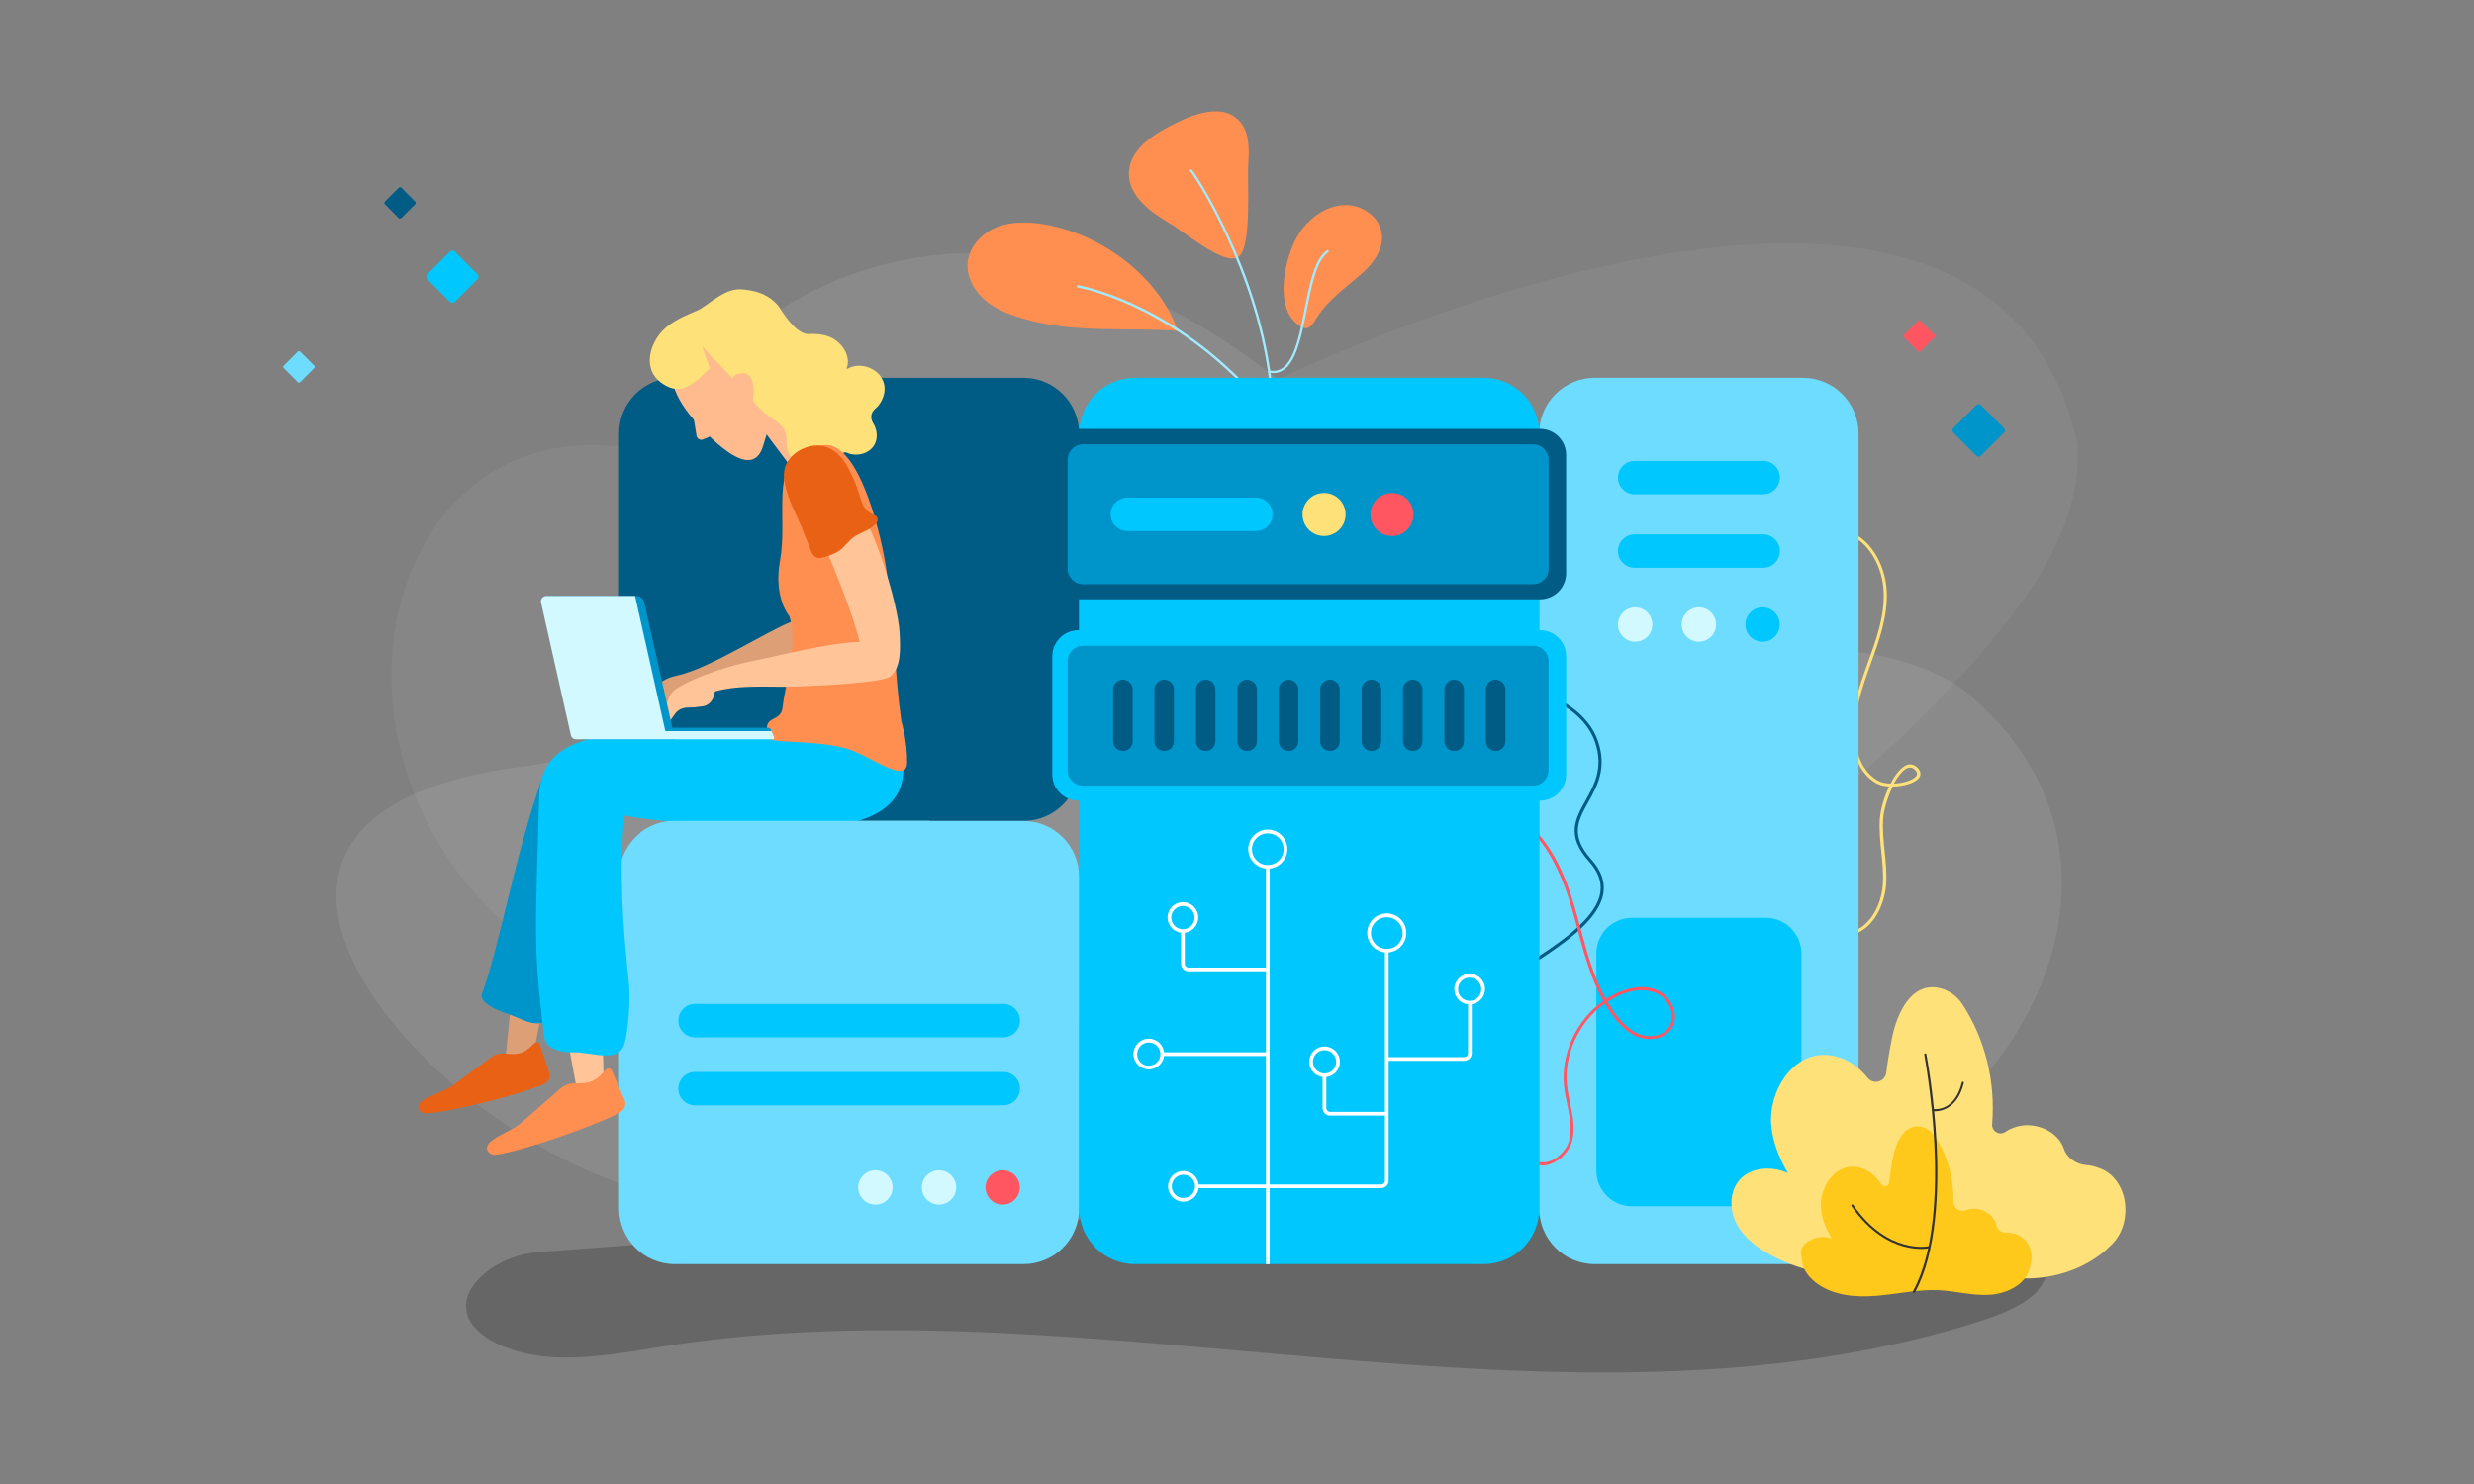<svg width="2000" height="1200" viewBox="0 0 2000 1200" fill="none" xmlns="http://www.w3.org/2000/svg">
<rect x="0" y="0" width="2000" height="1200" fill="#808080" stroke="none"/>
<g clip-path="url(#clip0_41803_22649)">
<path opacity="0.2" d="M1610.67 1003C1193.87 967.105 852.975 980.005 435.075 1012.5C420.575 1013.6 406.475 1018.7 394.775 1027.4C382.075 1036.9 374.475 1049 377.275 1061.2C381.875 1081.7 413.775 1095.2 445.075 1097.3C476.375 1099.4 507.675 1093.2 538.475 1088.4C883.975 1034.7 1261.57 1174.9 1598.17 1069.2C1616.07 1063.5 1634.17 1056.6 1645.37 1045.8C1672.77 1014.3 1637.77 1005.7 1610.67 1003Z" fill="black"/>
<path opacity="0.08" d="M921.175 829.205C1074.97 871.405 1216.77 980.305 1382.17 971.005C1598.57 980.905 1776.77 707.405 1585.27 556.305C1489.77 494.405 1359.77 547.005 1255.97 501.905C1198.77 477.005 1156.87 425.705 1112.97 380.005C1047.47 311.805 971.175 252.005 882.875 223.405C701.775 149.205 463.475 305.405 531.275 508.905C542.875 540.905 537.375 547.805 534.375 558.705C522.475 602.405 470.775 611.405 427.875 619.205C86.175 659.005 388.575 956.805 553.875 968.305C618.475 973.505 657.575 939.005 702.575 895.105C765.975 833.005 834.175 809.905 921.175 829.205Z" fill="white"/>
<path opacity="0.05" d="M711.475 432.605C672.375 427.505 643.075 415.905 609.275 400.405C310.475 226.305 190.875 659.905 488.875 800.005C869.675 958.105 1351.48 833.905 1613.18 514.405C1649.58 470.105 1683.38 417.105 1679.48 359.405C1619.28 78.105 1194.78 229.405 1018.18 313.405C869.975 376.805 869.275 461.805 711.475 432.605Z" fill="white"/>
<path d="M829.175 258.205C817.675 255.005 806.175 250.905 796.975 243.305C787.775 235.705 781.175 224.205 782.275 212.305C783.475 199.405 793.775 188.505 805.775 183.705C817.875 178.905 831.375 179.205 844.175 181.405C889.975 189.205 936.475 222.905 952.175 267.605C911.175 264.405 870.675 269.805 829.175 258.205Z" fill="#FF8F51"/>
<path d="M987.075 377.005C970.775 377.305 953.775 378.105 939.675 386.205C925.575 394.305 915.675 412.005 921.775 427.105C927.875 442.305 947.775 448.105 963.475 443.405C979.175 438.705 991.175 426.105 1001.27 413.205C1023.97 383.905 1023.58 376.405 987.075 377.005Z" fill="#FF8F51"/>
<path d="M945.975 180.905C930.175 171.405 912.475 158.705 912.575 140.305C912.775 120.805 932.675 108.305 950.075 99.705C966.375 91.605 987.975 84.105 1000.98 96.805C1010.18 105.705 1009.98 120.205 1009.08 133.005C1008.18 146.505 1012.28 200.705 1000.88 207.905C989.475 215.105 956.375 186.605 945.975 180.905Z" fill="#FF8F51"/>
<path d="M1102.18 220.005C1111.18 211.905 1118.78 200.505 1116.98 188.505C1114.98 174.905 1100.68 165.305 1086.88 165.805C1073.08 166.205 1060.68 174.805 1052.28 185.705C1040.08 201.705 1029.38 243.605 1046.78 260.405C1059.28 272.405 1060.98 260.405 1068.78 250.805C1078.78 238.505 1090.38 230.605 1102.18 220.005Z" fill="#FF8F51"/>
<path d="M1114.97 765.104C1114.87 765.104 1114.87 765.104 1114.77 765.104C1114.27 765.104 1113.87 764.604 1113.97 764.104C1124.67 654.004 1118.57 557.504 1095.77 477.304C1077.57 413.204 1048.78 359.404 1010.08 317.304C975.675 279.804 939.775 258.804 915.675 247.704C889.575 235.704 871.275 232.504 871.175 232.504C870.675 232.404 870.375 231.904 870.375 231.404C870.475 230.904 870.975 230.604 871.475 230.604C871.675 230.604 890.075 233.804 916.375 245.904C940.675 257.004 976.775 278.204 1011.38 315.804C1050.28 358.104 1079.17 412.204 1097.47 476.604C1120.27 557.004 1126.47 653.704 1115.77 764.204C1115.77 764.704 1115.37 765.104 1114.97 765.104Z" fill="#A0EBFF"/>
<path d="M949.975 414.505C949.475 414.605 949.075 414.205 948.975 413.705C948.875 413.205 949.275 412.705 949.775 412.705C983.775 408.105 1006.97 396.305 1018.87 377.605C1028.47 362.605 1028.07 347.105 1027.87 339.705C1027.87 338.905 1027.87 338.205 1027.87 337.605C1027.57 286.205 1011.07 236.705 997.275 204.205C981.675 167.505 965.375 142.405 962.175 138.505C961.875 138.105 961.875 137.505 962.275 137.205C962.675 136.905 963.275 136.905 963.575 137.305C966.775 141.205 983.275 166.605 998.975 203.405C1012.87 236.005 1029.47 285.805 1029.77 337.505C1029.77 338.105 1029.77 338.805 1029.77 339.505C1029.97 347.105 1030.37 362.905 1020.47 378.405C1008.17 397.705 984.475 409.805 949.975 414.505Z" fill="#A0EBFF"/>
<path d="M1031.18 301.605C1029.58 301.805 1027.98 301.705 1026.18 301.405C1025.68 301.305 1025.38 300.804 1025.48 300.304C1025.58 299.804 1026.08 299.505 1026.58 299.605C1044.18 302.905 1049.48 276.005 1054.58 250.105C1058.78 229.105 1062.68 209.305 1072.68 202.505C1073.08 202.205 1073.68 202.305 1073.98 202.705C1074.28 203.105 1074.18 203.705 1073.78 204.005C1064.38 210.405 1060.38 230.705 1056.48 250.405C1051.58 274.805 1046.58 299.905 1031.18 301.605Z" fill="#A0EBFF"/>
<path d="M363.775 244.105L345.375 225.705C344.275 224.605 344.275 222.805 345.375 221.805L363.775 203.405C364.875 202.305 366.675 202.305 367.675 203.405L386.075 221.805C387.175 222.905 387.175 224.705 386.075 225.705L367.675 244.105C366.575 245.205 364.875 245.205 363.775 244.105Z" fill="#00C7FD"/>
<path d="M1597.58 368.404L1579.18 350.004C1578.08 348.904 1578.08 347.104 1579.18 346.104L1597.58 327.704C1598.68 326.604 1600.48 326.604 1601.48 327.704L1619.88 346.104C1620.98 347.204 1620.98 349.004 1619.88 350.004L1601.48 368.404C1600.48 369.504 1598.68 369.504 1597.58 368.404Z" fill="#0095CA"/>
<path d="M322.375 176.405L311.075 165.005C310.575 164.505 310.575 163.605 311.075 163.105L322.475 151.705C322.975 151.205 323.875 151.205 324.375 151.705L335.775 163.105C336.275 163.605 336.275 164.505 335.775 165.005L324.375 176.405C323.775 176.905 322.975 176.905 322.375 176.405Z" fill="#005B85"/>
<path d="M240.775 309.005L229.375 297.605C228.875 297.105 228.875 296.205 229.375 295.705L240.775 284.305C241.275 283.805 242.175 283.805 242.675 284.305L254.075 295.705C254.575 296.205 254.575 297.105 254.075 297.605L242.675 309.005C242.075 309.605 241.275 309.605 240.775 309.005Z" fill="#6DDCFF"/>
<path d="M1550.57 284.105L1539.17 272.705C1538.67 272.205 1538.67 271.305 1539.17 270.805L1550.57 259.405C1551.07 258.905 1551.97 258.905 1552.47 259.405L1563.87 270.805C1564.37 271.305 1564.37 272.205 1563.87 272.705L1552.47 284.105C1551.97 284.605 1551.17 284.605 1550.57 284.105Z" fill="#FF5662"/>
<path d="M827.375 663.805H545.475C520.575 663.805 500.475 643.605 500.475 618.805V350.505C500.475 325.605 520.675 305.505 545.475 305.505H827.375C852.275 305.505 872.375 325.705 872.375 350.505V618.905C872.475 643.705 852.275 663.805 827.375 663.805Z" fill="#005B85"/>
<path d="M827.375 1022.2H545.475C520.575 1022.2 500.475 1002 500.475 977.205V708.905C500.475 684.005 520.675 663.905 545.475 663.905H827.375C852.275 663.905 872.375 684.105 872.375 708.905V977.305C872.475 1002.1 852.275 1022.2 827.375 1022.2Z" fill="#6DDCFF"/>
<path d="M811.075 838.805H561.875C554.475 838.805 548.375 832.805 548.375 825.305C548.375 817.905 554.375 811.805 561.875 811.805H811.075C818.475 811.805 824.575 817.805 824.575 825.305C824.575 832.805 818.475 838.805 811.075 838.805Z" fill="#00C7FD"/>
<path d="M811.075 893.805H561.875C554.475 893.805 548.375 887.805 548.375 880.305C548.375 872.905 554.375 866.805 561.875 866.805H811.075C818.475 866.805 824.575 872.805 824.575 880.305C824.575 887.705 818.475 893.805 811.075 893.805Z" fill="#00C7FD"/>
<path d="M707.675 974.105C715.352 974.105 721.575 967.881 721.575 960.205C721.575 952.528 715.352 946.305 707.675 946.305C699.998 946.305 693.775 952.528 693.775 960.205C693.775 967.881 699.998 974.105 707.675 974.105Z" fill="#D2F9FF"/>
<path d="M759.075 974.105C766.752 974.105 772.975 967.881 772.975 960.205C772.975 952.528 766.752 946.305 759.075 946.305C751.398 946.305 745.175 952.528 745.175 960.205C745.175 967.881 751.398 974.105 759.075 974.105Z" fill="#D2F9FF"/>
<path d="M810.575 974.105C818.252 974.105 824.475 967.881 824.475 960.205C824.475 952.528 818.252 946.305 810.575 946.305C802.898 946.305 796.675 952.528 796.675 960.205C796.675 967.881 802.898 974.105 810.575 974.105Z" fill="#FF5662"/>
<path d="M1494.87 756.405L1494.47 753.905C1511.07 751.205 1520.97 732.305 1522.07 715.105C1522.67 706.405 1521.77 697.505 1520.87 688.905C1519.97 680.105 1519.07 671.105 1519.67 662.105C1520.17 654.905 1523.07 644.805 1527.17 636.005C1523.47 635.805 1519.97 635.005 1517.47 633.705C1507.07 628.305 1499.97 616.605 1497.77 601.605C1494.77 580.605 1501.57 559.305 1508.77 539.405L1509.77 536.505C1516.57 517.805 1523.57 498.505 1522.77 478.705C1522.07 459.805 1511.67 436.705 1490.67 430.805L1491.37 428.405C1501.17 431.205 1509.67 437.805 1515.87 447.705C1521.47 456.605 1524.87 467.605 1525.27 478.605C1526.07 498.905 1518.97 518.505 1512.07 537.405L1511.07 540.305C1503.97 560.005 1497.27 580.905 1500.17 601.305C1503.07 621.405 1513.97 629.105 1518.57 631.505C1521.17 632.805 1524.67 633.505 1528.37 633.605C1532.27 626.105 1536.97 620.105 1541.77 618.505C1544.07 617.805 1547.47 617.705 1550.77 621.505C1552.97 624.105 1553.07 626.805 1551.17 629.205C1547.77 633.405 1538.57 635.905 1530.07 636.005C1529.87 636.405 1529.67 636.905 1529.47 637.305C1525.57 645.605 1522.77 655.305 1522.37 662.105C1521.77 670.905 1522.67 679.805 1523.57 688.505C1524.47 697.205 1525.37 706.205 1524.77 715.105C1523.37 733.505 1512.77 753.505 1494.87 756.405ZM1544.07 620.605C1543.57 620.605 1542.97 620.705 1542.37 620.905C1538.87 622.105 1534.87 626.605 1531.07 633.605C1538.67 633.305 1546.37 630.905 1548.97 627.705C1549.67 626.805 1550.47 625.305 1548.67 623.105C1547.27 621.405 1545.77 620.605 1544.07 620.605Z" fill="#FFE17A"/>
<path d="M1457.47 1022.2H1289.27C1264.37 1022.2 1244.27 1002 1244.27 977.205V350.505C1244.27 325.605 1264.47 305.505 1289.27 305.505H1457.47C1482.37 305.505 1502.47 325.705 1502.47 350.505V977.305C1502.47 1002.1 1482.37 1022.2 1457.47 1022.2Z" fill="#6DDCFF"/>
<path d="M1427.38 975.405H1319.38C1303.38 975.405 1290.48 962.505 1290.48 946.505V771.105C1290.48 755.105 1303.38 742.205 1319.38 742.205H1427.38C1443.38 742.205 1456.28 755.105 1456.28 771.105V946.505C1456.38 962.505 1443.38 975.405 1427.38 975.405Z" fill="#00C7FD"/>
<path d="M1425.38 399.705H1321.48C1314.08 399.705 1307.98 393.705 1307.98 386.205C1307.98 378.805 1313.98 372.705 1321.48 372.705H1425.38C1432.78 372.705 1438.88 378.705 1438.88 386.205C1438.77 393.605 1432.78 399.705 1425.38 399.705Z" fill="#00C7FD"/>
<path d="M1425.38 459.105H1321.48C1314.08 459.105 1307.98 453.105 1307.98 445.605C1307.98 438.205 1313.98 432.105 1321.48 432.105H1425.38C1432.78 432.105 1438.88 438.105 1438.88 445.605C1438.77 453.105 1432.78 459.105 1425.38 459.105Z" fill="#00C7FD"/>
<path d="M1321.88 518.905C1329.55 518.905 1335.78 512.682 1335.78 505.005C1335.78 497.328 1329.55 491.105 1321.88 491.105C1314.2 491.105 1307.98 497.328 1307.98 505.005C1307.98 512.682 1314.2 518.905 1321.88 518.905Z" fill="#D2F9FF"/>
<path d="M1373.38 518.905C1381.05 518.905 1387.28 512.682 1387.28 505.005C1387.28 497.328 1381.05 491.105 1373.38 491.105C1365.7 491.105 1359.48 497.328 1359.48 505.005C1359.48 512.682 1365.7 518.905 1373.38 518.905Z" fill="#D2F9FF"/>
<path d="M1424.88 518.905C1432.55 518.905 1438.78 512.682 1438.78 505.005C1438.78 497.328 1432.55 491.105 1424.88 491.105C1417.2 491.105 1410.98 497.328 1410.98 505.005C1410.98 512.682 1417.2 518.905 1424.88 518.905Z" fill="#00C7FD"/>
<path d="M1208.88 799.005L1207.48 797.005C1214.28 792.205 1221.98 787.305 1230.18 782.105C1258.58 764.005 1290.68 743.505 1293.78 721.205C1294.88 712.805 1291.88 704.705 1284.48 696.505C1265.88 675.805 1273.48 662.105 1281.68 647.505C1288.78 634.705 1296.18 621.505 1289.78 601.105C1280.58 572.105 1244.18 557.705 1213.18 553.905L1213.48 551.405C1245.28 555.305 1282.58 570.205 1292.18 600.405C1298.98 621.805 1290.98 636.105 1283.88 648.805C1275.88 663.205 1268.98 675.505 1286.38 694.905C1294.18 703.505 1297.48 712.505 1296.28 721.605C1293.08 745.005 1260.38 765.905 1231.58 784.305C1223.28 789.405 1215.58 794.205 1208.88 799.005Z" fill="#005B85"/>
<path d="M1247.48 942.405C1243.68 942.405 1240.18 941.105 1237.28 938.405L1238.98 936.605C1242.48 939.905 1247.28 940.705 1252.38 939.105C1260.28 936.605 1267.28 928.905 1268.88 920.905C1270.78 911.605 1268.88 902.405 1266.88 892.605C1265.88 887.805 1264.88 882.905 1264.38 878.005C1261.68 851.805 1274.58 824.605 1296.08 809.405C1286.08 791.505 1280.58 771.105 1275.28 751.305C1273.98 746.405 1272.58 741.305 1271.18 736.305C1256.48 684.805 1236.78 668.505 1223.18 660.605L1224.38 658.405C1253.48 675.205 1266.38 710.505 1273.58 735.505C1274.98 740.505 1276.38 745.605 1277.68 750.505C1282.98 770.105 1288.38 790.305 1298.18 807.905C1300.58 806.305 1303.08 804.905 1305.68 803.605C1313.08 800.005 1327.38 794.905 1340.38 801.005C1346.48 803.905 1351.38 809.805 1353.28 816.505C1354.78 822.105 1354.08 827.505 1351.28 831.705C1345.78 840.005 1334.38 841.705 1325.98 839.105C1318.48 836.805 1311.58 831.305 1304.78 822.505C1302.08 818.905 1299.58 815.205 1297.28 811.405C1276.68 826.105 1264.18 852.305 1266.78 877.605C1267.28 882.405 1268.28 887.205 1269.28 891.905C1271.28 901.505 1273.28 911.405 1271.28 921.205C1269.48 930.105 1261.78 938.505 1253.08 941.305C1251.18 942.105 1249.28 942.405 1247.48 942.405ZM1299.48 810.105C1301.68 813.905 1304.18 817.605 1306.88 821.105C1313.38 829.505 1319.88 834.705 1326.88 836.905C1334.38 839.205 1344.48 837.805 1349.28 830.505C1351.68 826.805 1352.28 822.205 1350.98 817.305C1349.28 811.305 1344.88 805.905 1339.38 803.305C1334.18 800.905 1323.08 797.905 1306.78 805.805C1304.28 807.205 1301.78 808.605 1299.48 810.105Z" fill="#FF5662"/>
<path d="M1199.38 1022.2H917.475C892.575 1022.2 872.475 1002 872.475 977.205V350.505C872.475 325.605 892.675 305.505 917.475 305.505H1199.38C1224.28 305.505 1244.38 325.705 1244.38 350.505V977.305C1244.38 1002.1 1224.28 1022.2 1199.38 1022.2Z" fill="#00C7FD"/>
<path d="M1025.08 850.905H939.575V853.905H1025.08V850.905Z" fill="white"/>
<path d="M1116.48 960.805H967.575V957.805H1116.48C1118.18 957.805 1119.58 956.405 1119.58 954.705V768.705H1122.58V954.705C1122.58 958.105 1119.78 960.805 1116.48 960.805Z" fill="white"/>
<path d="M928.675 864.705C921.875 864.705 916.275 859.205 916.275 852.305C916.275 845.505 921.775 839.905 928.675 839.905C935.575 839.905 941.075 845.405 941.075 852.305C941.075 859.205 935.575 864.705 928.675 864.705ZM928.675 843.005C923.475 843.005 919.275 847.205 919.275 852.405C919.275 857.605 923.475 861.805 928.675 861.805C933.875 861.805 938.075 857.605 938.075 852.405C938.075 847.205 933.875 843.005 928.675 843.005Z" fill="white"/>
<path d="M956.275 754.305C949.475 754.305 943.875 748.805 943.875 741.905C943.875 735.005 949.375 729.505 956.275 729.505C963.175 729.505 968.675 735.005 968.675 741.905C968.675 748.805 963.075 754.305 956.275 754.305ZM956.275 732.605C951.075 732.605 946.875 736.805 946.875 742.005C946.875 747.205 951.075 751.405 956.275 751.405C961.475 751.405 965.675 747.205 965.675 742.005C965.675 736.805 961.375 732.605 956.275 732.605Z" fill="white"/>
<path d="M956.675 971.705C949.875 971.705 944.275 966.205 944.275 959.305C944.275 952.405 949.775 946.905 956.675 946.905C963.575 946.905 969.075 952.405 969.075 959.305C969.075 966.205 963.475 971.705 956.675 971.705ZM956.675 949.905C951.475 949.905 947.275 954.105 947.275 959.305C947.275 964.505 951.475 968.705 956.675 968.705C961.875 968.705 966.075 964.505 966.075 959.305C966.075 954.105 961.875 949.905 956.675 949.905Z" fill="white"/>
<path d="M1024.88 702.405C1016.18 702.405 1009.08 695.305 1009.08 686.605C1009.08 677.905 1016.18 670.805 1024.88 670.805C1033.58 670.805 1040.68 677.905 1040.68 686.605C1040.68 695.305 1033.58 702.405 1024.88 702.405ZM1024.88 673.905C1017.78 673.905 1012.08 679.605 1012.08 686.705C1012.08 693.805 1017.78 699.505 1024.88 699.505C1031.98 699.505 1037.68 693.805 1037.68 686.705C1037.68 679.605 1031.98 673.905 1024.88 673.905Z" fill="white"/>
<path d="M1121.08 770.205C1112.38 770.205 1105.28 763.105 1105.28 754.405C1105.28 745.705 1112.38 738.604 1121.08 738.604C1129.78 738.604 1136.88 745.705 1136.88 754.405C1136.88 763.105 1129.78 770.205 1121.08 770.205ZM1121.08 741.705C1113.98 741.705 1108.28 747.405 1108.28 754.505C1108.28 761.605 1113.98 767.305 1121.08 767.305C1128.18 767.305 1133.88 761.605 1133.88 754.505C1133.88 747.405 1128.08 741.705 1121.08 741.705Z" fill="white"/>
<path d="M1026.38 700.905H1023.38V1022.2H1026.38V700.905Z" fill="white"/>
<path d="M1023.68 785.405H960.875C957.475 785.405 954.775 782.705 954.775 779.305V752.905H957.775V779.305C957.775 781.005 959.175 782.405 960.875 782.405H1023.68V785.405Z" fill="white"/>
<path d="M1070.78 871.005C1063.98 871.005 1058.38 865.505 1058.38 858.605C1058.38 851.705 1063.88 846.205 1070.78 846.205C1077.68 846.205 1083.18 851.705 1083.18 858.605C1083.18 865.505 1077.58 871.005 1070.78 871.005ZM1070.78 849.205C1065.58 849.205 1061.38 853.405 1061.38 858.605C1061.38 863.805 1065.58 868.005 1070.78 868.005C1075.98 868.005 1080.18 863.805 1080.18 858.605C1080.18 853.405 1075.88 849.205 1070.78 849.205Z" fill="white"/>
<path d="M1188.08 812.205C1181.28 812.205 1175.68 806.705 1175.68 799.805C1175.68 793.005 1181.18 787.405 1188.08 787.405C1194.98 787.405 1200.48 792.905 1200.48 799.805C1200.48 806.605 1194.88 812.205 1188.08 812.205ZM1188.08 790.505C1182.88 790.505 1178.68 794.705 1178.68 799.905C1178.68 805.105 1182.88 809.305 1188.08 809.305C1193.28 809.305 1197.48 805.105 1197.48 799.905C1197.48 794.705 1193.28 790.505 1188.08 790.505Z" fill="white"/>
<path d="M1120.28 902.104H1075.28C1071.88 902.104 1069.18 899.405 1069.18 896.005V869.604H1072.18V896.005C1072.18 897.705 1073.58 899.104 1075.28 899.104H1120.28V902.104Z" fill="white"/>
<path d="M1183.68 857.805H1120.48V854.805H1183.68C1185.38 854.805 1186.78 853.405 1186.78 851.705V811.405H1189.78V851.705C1189.78 855.105 1186.98 857.805 1183.68 857.805Z" fill="white"/>
<path d="M1244.98 484.605H871.775C860.075 484.605 850.675 475.105 850.675 463.505V367.905C850.675 356.205 860.175 346.805 871.775 346.805H1244.98C1256.68 346.805 1266.08 356.305 1266.08 367.905V463.505C1266.08 475.105 1256.68 484.605 1244.98 484.605Z" fill="#005B85"/>
<path d="M1239.48 472.405H875.475C868.675 472.405 863.075 466.905 863.075 460.005V371.705C863.075 364.905 868.575 359.305 875.475 359.305H1239.48C1246.28 359.305 1251.88 364.805 1251.88 371.705V460.005C1251.88 466.905 1246.28 472.405 1239.48 472.405Z" fill="#0095CA"/>
<path d="M1070.38 433.404C1079.99 433.404 1087.78 425.614 1087.78 416.004C1087.78 406.395 1079.99 398.604 1070.38 398.604C1060.77 398.604 1052.98 406.395 1052.98 416.004C1052.98 425.614 1060.77 433.404 1070.38 433.404Z" fill="#FFE17A"/>
<path d="M1125.28 433.404C1134.89 433.404 1142.68 425.614 1142.68 416.004C1142.68 406.395 1134.89 398.604 1125.28 398.604C1115.67 398.604 1107.88 406.395 1107.88 416.004C1107.88 425.614 1115.67 433.404 1125.28 433.404Z" fill="#FF5662"/>
<path d="M1015.28 429.404H911.375C903.975 429.404 897.875 423.404 897.875 415.904C897.875 408.504 903.875 402.404 911.375 402.404H1015.28C1022.68 402.404 1028.78 408.404 1028.78 415.904C1028.78 423.404 1022.78 429.404 1015.28 429.404Z" fill="#00C7FD"/>
<path d="M1244.98 647.405H871.775C860.075 647.405 850.675 637.904 850.675 626.304V530.704C850.675 519.004 860.175 509.604 871.775 509.604H1244.98C1256.68 509.604 1266.08 519.104 1266.08 530.704V626.304C1266.08 638.004 1256.68 647.405 1244.98 647.405Z" fill="#00C7FD"/>
<path d="M1239.48 635.305H875.475C868.675 635.305 863.075 629.805 863.075 622.905V534.605C863.075 527.805 868.575 522.205 875.475 522.205H1239.48C1246.28 522.205 1251.88 527.705 1251.88 534.605V622.905C1251.88 629.705 1246.28 635.305 1239.48 635.305Z" fill="#0095CA"/>
<path d="M907.775 607.305C903.475 607.305 899.875 603.805 899.875 599.405V557.505C899.875 553.205 903.375 549.604 907.775 549.604C912.075 549.604 915.675 553.105 915.675 557.505V599.405C915.575 603.805 912.075 607.305 907.775 607.305Z" fill="#005B85"/>
<path d="M941.175 607.305C936.875 607.305 933.275 603.805 933.275 599.405V557.505C933.275 553.205 936.775 549.604 941.175 549.604C945.475 549.604 949.075 553.105 949.075 557.505V599.405C949.075 603.805 945.575 607.305 941.175 607.305Z" fill="#005B85"/>
<path d="M974.675 607.305C970.375 607.305 966.775 603.805 966.775 599.405V557.505C966.775 553.205 970.275 549.604 974.675 549.604C978.975 549.604 982.575 553.105 982.575 557.505V599.405C982.575 603.805 979.075 607.305 974.675 607.305Z" fill="#005B85"/>
<path d="M1008.18 607.305C1003.88 607.305 1000.28 603.805 1000.28 599.405V557.505C1000.28 553.205 1003.78 549.604 1008.18 549.604C1012.48 549.604 1016.08 553.105 1016.08 557.505V599.405C1016.08 603.805 1012.48 607.305 1008.18 607.305Z" fill="#005B85"/>
<path d="M1041.68 607.305C1037.38 607.305 1033.78 603.805 1033.78 599.405V557.505C1033.78 553.205 1037.28 549.604 1041.68 549.604C1045.98 549.604 1049.58 553.105 1049.58 557.505V599.405C1049.48 603.805 1045.98 607.305 1041.68 607.305Z" fill="#005B85"/>
<path d="M1075.18 607.305C1070.88 607.305 1067.28 603.805 1067.28 599.405V557.505C1067.28 553.205 1070.78 549.604 1075.18 549.604C1079.48 549.604 1083.08 553.105 1083.08 557.505V599.405C1082.98 603.805 1079.48 607.305 1075.18 607.305Z" fill="#005B85"/>
<path d="M1108.68 607.305C1104.38 607.305 1100.78 603.805 1100.78 599.405V557.505C1100.78 553.205 1104.28 549.604 1108.68 549.604C1112.98 549.604 1116.58 553.105 1116.58 557.505V599.405C1116.48 603.805 1112.98 607.305 1108.68 607.305Z" fill="#005B85"/>
<path d="M1142.08 607.305C1137.78 607.305 1134.18 603.805 1134.18 599.405V557.505C1134.18 553.205 1137.68 549.604 1142.08 549.604C1146.38 549.604 1149.98 553.105 1149.98 557.505V599.405C1149.98 603.805 1146.48 607.305 1142.08 607.305Z" fill="#005B85"/>
<path d="M1175.58 607.305C1171.28 607.305 1167.68 603.805 1167.68 599.405V557.505C1167.68 553.205 1171.18 549.604 1175.58 549.604C1179.88 549.604 1183.48 553.105 1183.48 557.505V599.405C1183.48 603.805 1179.98 607.305 1175.58 607.305Z" fill="#005B85"/>
<path d="M1209.08 607.305C1204.78 607.305 1201.18 603.805 1201.18 599.405V557.505C1201.18 553.205 1204.68 549.604 1209.08 549.604C1213.38 549.604 1216.98 553.105 1216.98 557.505V599.405C1216.98 603.805 1213.38 607.305 1209.08 607.305Z" fill="#005B85"/>
<path d="M1697.97 944.905C1694.37 943.405 1690.47 942.405 1686.47 942.105C1678.47 941.405 1671.07 936.605 1668.47 928.905C1668.27 928.305 1668.07 927.805 1667.87 927.305C1661.67 913.105 1643.17 906.505 1628.57 911.605C1625.87 912.505 1623.37 913.805 1620.97 915.405C1616.17 918.505 1609.97 914.605 1610.47 908.905C1613.27 875.205 1605.07 840.605 1586.57 812.305C1582.07 805.305 1574.97 800.205 1566.77 798.705C1544.87 794.805 1533.67 819.005 1529.57 839.005C1527.67 848.405 1526.07 857.805 1524.87 867.305C1523.97 874.805 1514.47 877.405 1509.77 871.505C1504.47 864.905 1497.87 859.405 1489.97 856.205C1485.07 854.205 1479.87 853.005 1474.57 853.005C1447.57 853.005 1429.17 884.005 1431.97 910.805C1433.37 924.305 1438.47 936.805 1445.37 948.605C1444.67 948.305 1444.07 948.005 1443.37 947.705C1431.17 943.005 1415.77 944.005 1406.77 953.505C1397.87 963.005 1397.87 978.505 1404.07 990.005C1410.27 1001.5 1421.37 1009.5 1432.87 1015.6C1476.47 1038.5 1531.87 1037.2 1574.37 1012.2C1608.67 1039.9 1661.77 1041.1 1697.27 1015C1699.97 1013 1702.57 1010.9 1704.87 1008.5C1712.47 1002.1 1717.57 992.505 1718.17 980.505C1719.07 963.905 1710.37 949.505 1697.97 944.905Z" fill="#FFE17A"/>
<path d="M1638.37 1004.2C1634.37 998.905 1627.87 996.605 1621.37 996.705C1617.77 996.805 1614.57 994.305 1613.87 990.805C1613.67 989.805 1613.37 988.905 1612.97 987.905C1609.27 979.405 1598.27 975.505 1589.57 978.505C1589.47 978.505 1589.47 978.505 1589.37 978.605C1584.27 980.505 1578.97 976.805 1579.07 971.305C1579.47 953.005 1574.57 934.605 1564.47 919.205C1561.87 915.205 1557.87 912.205 1553.17 911.205C1539.77 908.405 1532.97 923.105 1530.47 935.105C1529.07 942.105 1527.97 949.105 1527.17 956.205C1526.87 959.405 1522.67 960.405 1520.87 957.605C1517.37 952.205 1512.67 947.705 1506.77 945.305C1503.87 944.105 1500.67 943.405 1497.57 943.405C1481.47 943.405 1470.47 961.905 1472.17 977.905C1473.07 986.305 1476.37 994.105 1480.77 1001.4C1475.07 999.605 1468.67 999.805 1463.87 1002.8C1458.47 1004.8 1454.57 1009.6 1456.27 1016.9C1456.37 1017.2 1456.47 1017.6 1456.57 1017.9C1456.67 1019.6 1456.87 1021.2 1457.37 1022.8C1459.17 1028.9 1463.57 1034 1468.67 1037.7C1482.27 1047.7 1500.27 1049.2 1517.07 1047.8C1533.87 1046.4 1550.57 1042.5 1567.37 1043.3C1581.07 1044 1594.67 1047.8 1608.37 1047C1617.27 1046.5 1626.57 1043.3 1633.17 1037.6H1633.37C1633.57 1037.4 1633.77 1037.2 1633.87 1037C1637.07 1034 1639.57 1030.3 1640.77 1026C1640.67 1025.9 1640.57 1025.8 1640.57 1025.7C1643.37 1018.6 1643.17 1010.6 1638.37 1004.2Z" fill="#FEC91B"/>
<path d="M1547.17 1045.4C1547.07 1045.4 1546.87 1045.4 1546.77 1045.3C1546.37 1045.1 1546.18 1044.5 1546.48 1044.1C1564.08 1012.1 1565.57 961.804 1563.77 925.304C1561.77 885.604 1555.58 853.104 1555.58 852.804C1555.48 852.304 1555.77 851.904 1556.27 851.804C1556.77 851.704 1557.17 852.004 1557.27 852.504C1557.37 852.804 1563.58 885.404 1565.58 925.204C1567.38 962.004 1565.88 1012.6 1548.08 1045C1547.78 1045.3 1547.47 1045.4 1547.17 1045.4Z" fill="#333333"/>
<path d="M1553.08 1009.9C1549.48 1009.9 1544.38 1009.5 1538.48 1007.8C1527.48 1004.7 1511.37 996.504 1496.77 975.304C1496.47 974.904 1496.58 974.404 1496.98 974.104C1497.38 973.804 1497.88 973.904 1498.18 974.304C1512.48 995.104 1528.17 1003.1 1538.87 1006.1C1550.47 1009.4 1558.67 1007.8 1558.77 1007.7C1559.27 1007.6 1559.67 1007.9 1559.77 1008.4C1559.87 1008.9 1559.58 1009.3 1559.08 1009.4C1558.88 1009.5 1556.78 1009.9 1553.08 1009.9Z" fill="#333333"/>
<path d="M1564.58 898.604C1563.98 898.604 1563.68 898.604 1563.68 898.604C1563.18 898.504 1562.88 898.104 1562.88 897.604C1562.98 897.104 1563.38 896.804 1563.88 896.804C1564.57 896.904 1580.38 898.404 1585.98 875.304C1586.08 874.804 1586.58 874.604 1586.98 874.704C1587.48 874.804 1587.68 875.304 1587.58 875.704C1582.38 897.104 1568.28 898.604 1564.58 898.604Z" fill="#333333"/>
<path d="M428.775 865.805L408.675 855.705L414.775 794.104L440.075 806.805L428.775 865.805Z" fill="#DD9F76"/>
<path d="M339.175 892.304C341.575 888.704 352.575 884.604 357.575 882.404C361.075 880.804 364.875 878.704 367.875 876.404C374.675 871.304 394.975 856.404 394.975 856.404C398.675 853.004 403.675 851.404 408.575 851.904C410.475 852.104 412.275 852.304 413.275 852.304C421.775 852.704 425.875 849.704 431.875 843.704C433.375 842.204 436.075 842.904 436.475 845.004L444.175 867.604C445.575 871.604 443.175 875.104 439.075 876.904C420.275 885.004 365.475 899.004 345.075 900.304C339.975 900.704 336.475 896.404 339.175 892.304Z" fill="#E96115"/>
<path d="M498.575 647.705C481.975 695.805 473.475 730.805 460.775 783.505C457.875 795.405 451.975 814.005 445.475 821.705C435.275 833.905 423.575 824.005 407.875 818.905C401.375 816.805 387.175 810.205 389.575 803.805C404.375 763.405 415.675 693.005 438.675 628.305L498.575 647.705Z" fill="#0095CA"/>
<path d="M628.075 322.705L667.275 365.505L644.275 384.005L608.775 336.705L628.075 322.705Z" fill="#FFBB8D"/>
<path d="M628.975 281.705C608.875 259.805 576.375 257.005 556.375 275.305C540.375 289.905 538.775 306.805 551.575 327.005C554.775 332.105 558.975 337.405 564.075 343.005C584.175 364.905 609.675 386.005 617.075 360.005C631.175 310.805 649.075 303.605 628.975 281.705Z" fill="#FFBB8D"/>
<path d="M558.375 323.105L563.075 352.405C563.475 354.805 566.075 356.305 568.375 355.305L576.075 352.105L558.375 323.105Z" fill="#FFBB8D"/>
<path d="M608.675 321.505C607.375 322.805 610.375 326.705 612.275 328.205C620.275 336.405 616.275 332.605 627.575 340.705C642.875 351.605 629.475 358.805 642.275 373.905C647.475 380.105 658.375 381.405 666.975 380.105C673.275 379.105 678.575 374.205 680.075 368.105C680.575 366.105 682.875 365.205 684.775 366.105C692.275 369.505 702.375 367.105 706.675 360.005C709.975 354.505 709.175 347.405 705.775 342.005C703.375 338.305 703.975 333.605 707.275 330.805C713.575 325.505 716.975 316.405 714.075 308.505C710.075 297.505 695.075 292.305 685.075 298.205C684.675 298.405 684.275 298.105 684.475 297.705C688.275 287.705 680.175 275.805 669.875 272.105C664.775 270.205 659.275 269.805 653.875 270.105C645.075 270.605 635.375 257.005 630.675 249.505C625.375 241.205 615.875 236.305 606.275 234.805C596.275 233.205 591.175 233.005 577.875 241.705C573.775 244.405 567.675 249.405 563.175 251.305C555.075 254.705 546.875 258.205 539.975 263.505C527.475 273.105 520.075 292.305 529.675 304.805C532.075 307.905 535.275 310.305 538.675 312.105C552.375 319.205 561.375 309.705 573.775 298.005C574.075 297.705 567.475 280.705 567.675 280.405C568.175 279.805 577.575 291.905 578.075 291.305L591.675 305.405L608.675 321.505Z" fill="#FFE17A"/>
<path d="M588.875 317.505C590.275 324.905 596.575 329.905 602.875 328.705C609.175 327.505 610.175 318.305 608.775 310.905C607.375 303.505 604.075 300.705 597.775 302.005C591.475 303.305 587.475 310.105 588.875 317.505Z" fill="#FFBB8D"/>
<path d="M517.975 578.305C528.275 561.705 527.475 550.505 547.175 546.305C573.575 540.705 619.075 510.705 640.575 502.405C647.375 499.805 663.475 512.305 660.975 523.505C659.275 530.905 610.275 542.005 600.375 545.105C578.875 551.805 567.475 552.605 549.775 565.505L538.075 582.005L517.975 578.305Z" fill="#DD9F76"/>
<path d="M488.175 876.405L466.675 882.705L456.075 825.605L486.475 816.705L488.175 876.405Z" fill="#FFC599"/>
<path d="M394.475 925.605C396.675 921.505 408.175 916.105 413.275 913.305C416.875 911.305 420.775 908.705 423.775 905.905C430.575 899.805 451.075 882.005 451.075 882.005C454.775 878.005 459.875 875.805 465.275 875.905C467.275 875.905 469.275 876.005 470.375 875.905C479.475 875.505 483.675 872.005 489.575 865.005C491.075 863.205 493.975 863.805 494.675 866.005L504.975 889.505C506.775 893.705 504.575 897.705 500.375 900.005C480.975 910.405 423.375 930.405 401.475 933.705C396.075 934.505 391.975 930.205 394.475 925.605Z" fill="#FF8F51"/>
<path d="M622.275 590.105C602.475 588.005 567.775 589.805 539.375 589.805C522.375 589.805 492.375 593.805 476.775 597.605C461.175 601.405 440.475 610.405 436.775 634.905C436.175 638.705 436.075 637.405 435.975 641.205C432.975 750.805 430.575 765.305 440.075 838.805C441.375 848.905 455.275 851.105 462.075 850.905C478.575 850.305 499.175 860.305 504.575 844.605C507.975 834.705 509.775 807.705 508.375 794.805C503.175 745.905 500.375 703.405 504.675 659.405C509.875 660.505 514.475 661.305 518.175 661.705C611.875 672.505 729.975 685.805 730.275 622.405C701.275 594.905 662.075 594.305 622.275 590.105Z" fill="#00C7FD"/>
<path d="M716.975 463.905C725.575 535.205 722.575 538.805 728.675 583.305C728.675 583.305 733.675 599.705 733.275 616.905C732.875 635.205 702.075 609.805 683.075 605.005C654.975 597.805 622.875 601.605 621.275 596.405C615.175 576.705 631.275 585.605 632.675 571.705C634.275 555.205 645.675 520.305 638.075 498.205C638.075 498.205 625.075 483.405 630.575 453.305C636.875 418.705 622.775 375.705 651.075 363.505C651.075 363.505 658.875 360.705 665.975 359.905C695.175 356.505 713.675 437.105 716.975 463.905Z" fill="#FF8F51"/>
<path d="M727.175 511.205C726.075 489.505 707.375 426.905 693.275 410.405C688.875 404.905 688.375 406.305 682.075 400.705C673.575 393.205 661.575 404.205 659.775 419.905C659.275 424.405 660.175 428.905 662.275 432.805C669.575 446.605 682.175 479.305 686.775 492.505C687.975 495.905 689.275 499.505 693.275 512.405L695.075 519.105C669.775 519.505 628.275 530.705 610.275 534.105C591.975 537.605 562.975 546.405 546.475 557.105C544.075 558.705 542.175 561.005 541.075 563.605L532.375 585.005C531.675 586.805 532.575 588.905 534.475 589.405C535.775 589.805 537.175 589.205 537.875 588.205L545.575 577.405C547.775 574.305 551.275 572.405 555.175 572.205L561.275 572.005L566.875 571.305H566.975C572.075 571.105 576.175 567.105 577.275 562.105L577.975 559.105C599.075 553.205 622.075 556.005 644.475 555.105C654.875 554.705 712.375 552.505 719.575 547.105C728.975 540.005 727.775 522.405 727.175 511.205ZM704.775 438.705C704.775 438.405 704.775 438.105 704.775 438.005C704.775 438.105 704.775 438.305 704.775 438.705Z" fill="#FFC599"/>
<path d="M694.075 398.105C692.375 392.705 690.175 386.805 687.175 381.505C686.475 379.905 685.775 378.405 684.875 376.905C678.175 365.005 665.575 355.205 648.775 362.905C645.775 364.305 642.975 366.205 640.575 368.505C632.975 376.105 632.575 383.705 635.075 393.805C637.675 404.405 640.475 409.205 647.375 424.805C650.375 432.205 653.375 439.705 656.375 447.105C657.575 450.105 660.775 451.805 663.975 451.105C668.575 450.005 673.475 448.405 677.575 445.905C682.775 442.705 685.975 436.805 691.175 433.605C697.075 430.105 704.775 428.005 708.775 422.605C710.375 420.405 709.275 417.305 706.775 416.505C704.075 415.605 701.675 413.805 699.875 411.605C699.075 410.605 698.375 409.605 697.675 408.505C696.175 404.605 694.975 401.005 694.075 398.105Z" fill="#E96115"/>
<path d="M624.675 593.405L623.375 590.205C622.975 589.105 622.075 588.505 621.175 588.505H543.575L520.775 486.905C520.075 484.005 517.475 481.905 514.475 481.905H441.675L470.075 597.905H545.675L544.675 593.505H624.675V593.405Z" fill="#0095CA"/>
<path d="M625.675 595.805L623.775 591.205H537.875L513.375 481.905H441.675C438.875 481.905 436.775 484.505 437.375 487.205L461.475 594.405C461.875 596.405 463.675 597.805 465.775 597.805H529.375H624.875C625.575 597.805 626.075 596.705 625.675 595.805Z" fill="#D2F9FF"/>
<path d="M751.675 663.805H545.175C534.875 663.805 525.375 667.305 517.775 673.105V694.405H751.675V663.805Z" fill="#6DDCFF"/>
</g>
<defs>
<clipPath id="clip0_41803_22649">
<rect width="2000" height="1200" fill="white"/>
</clipPath>
</defs>
</svg>
